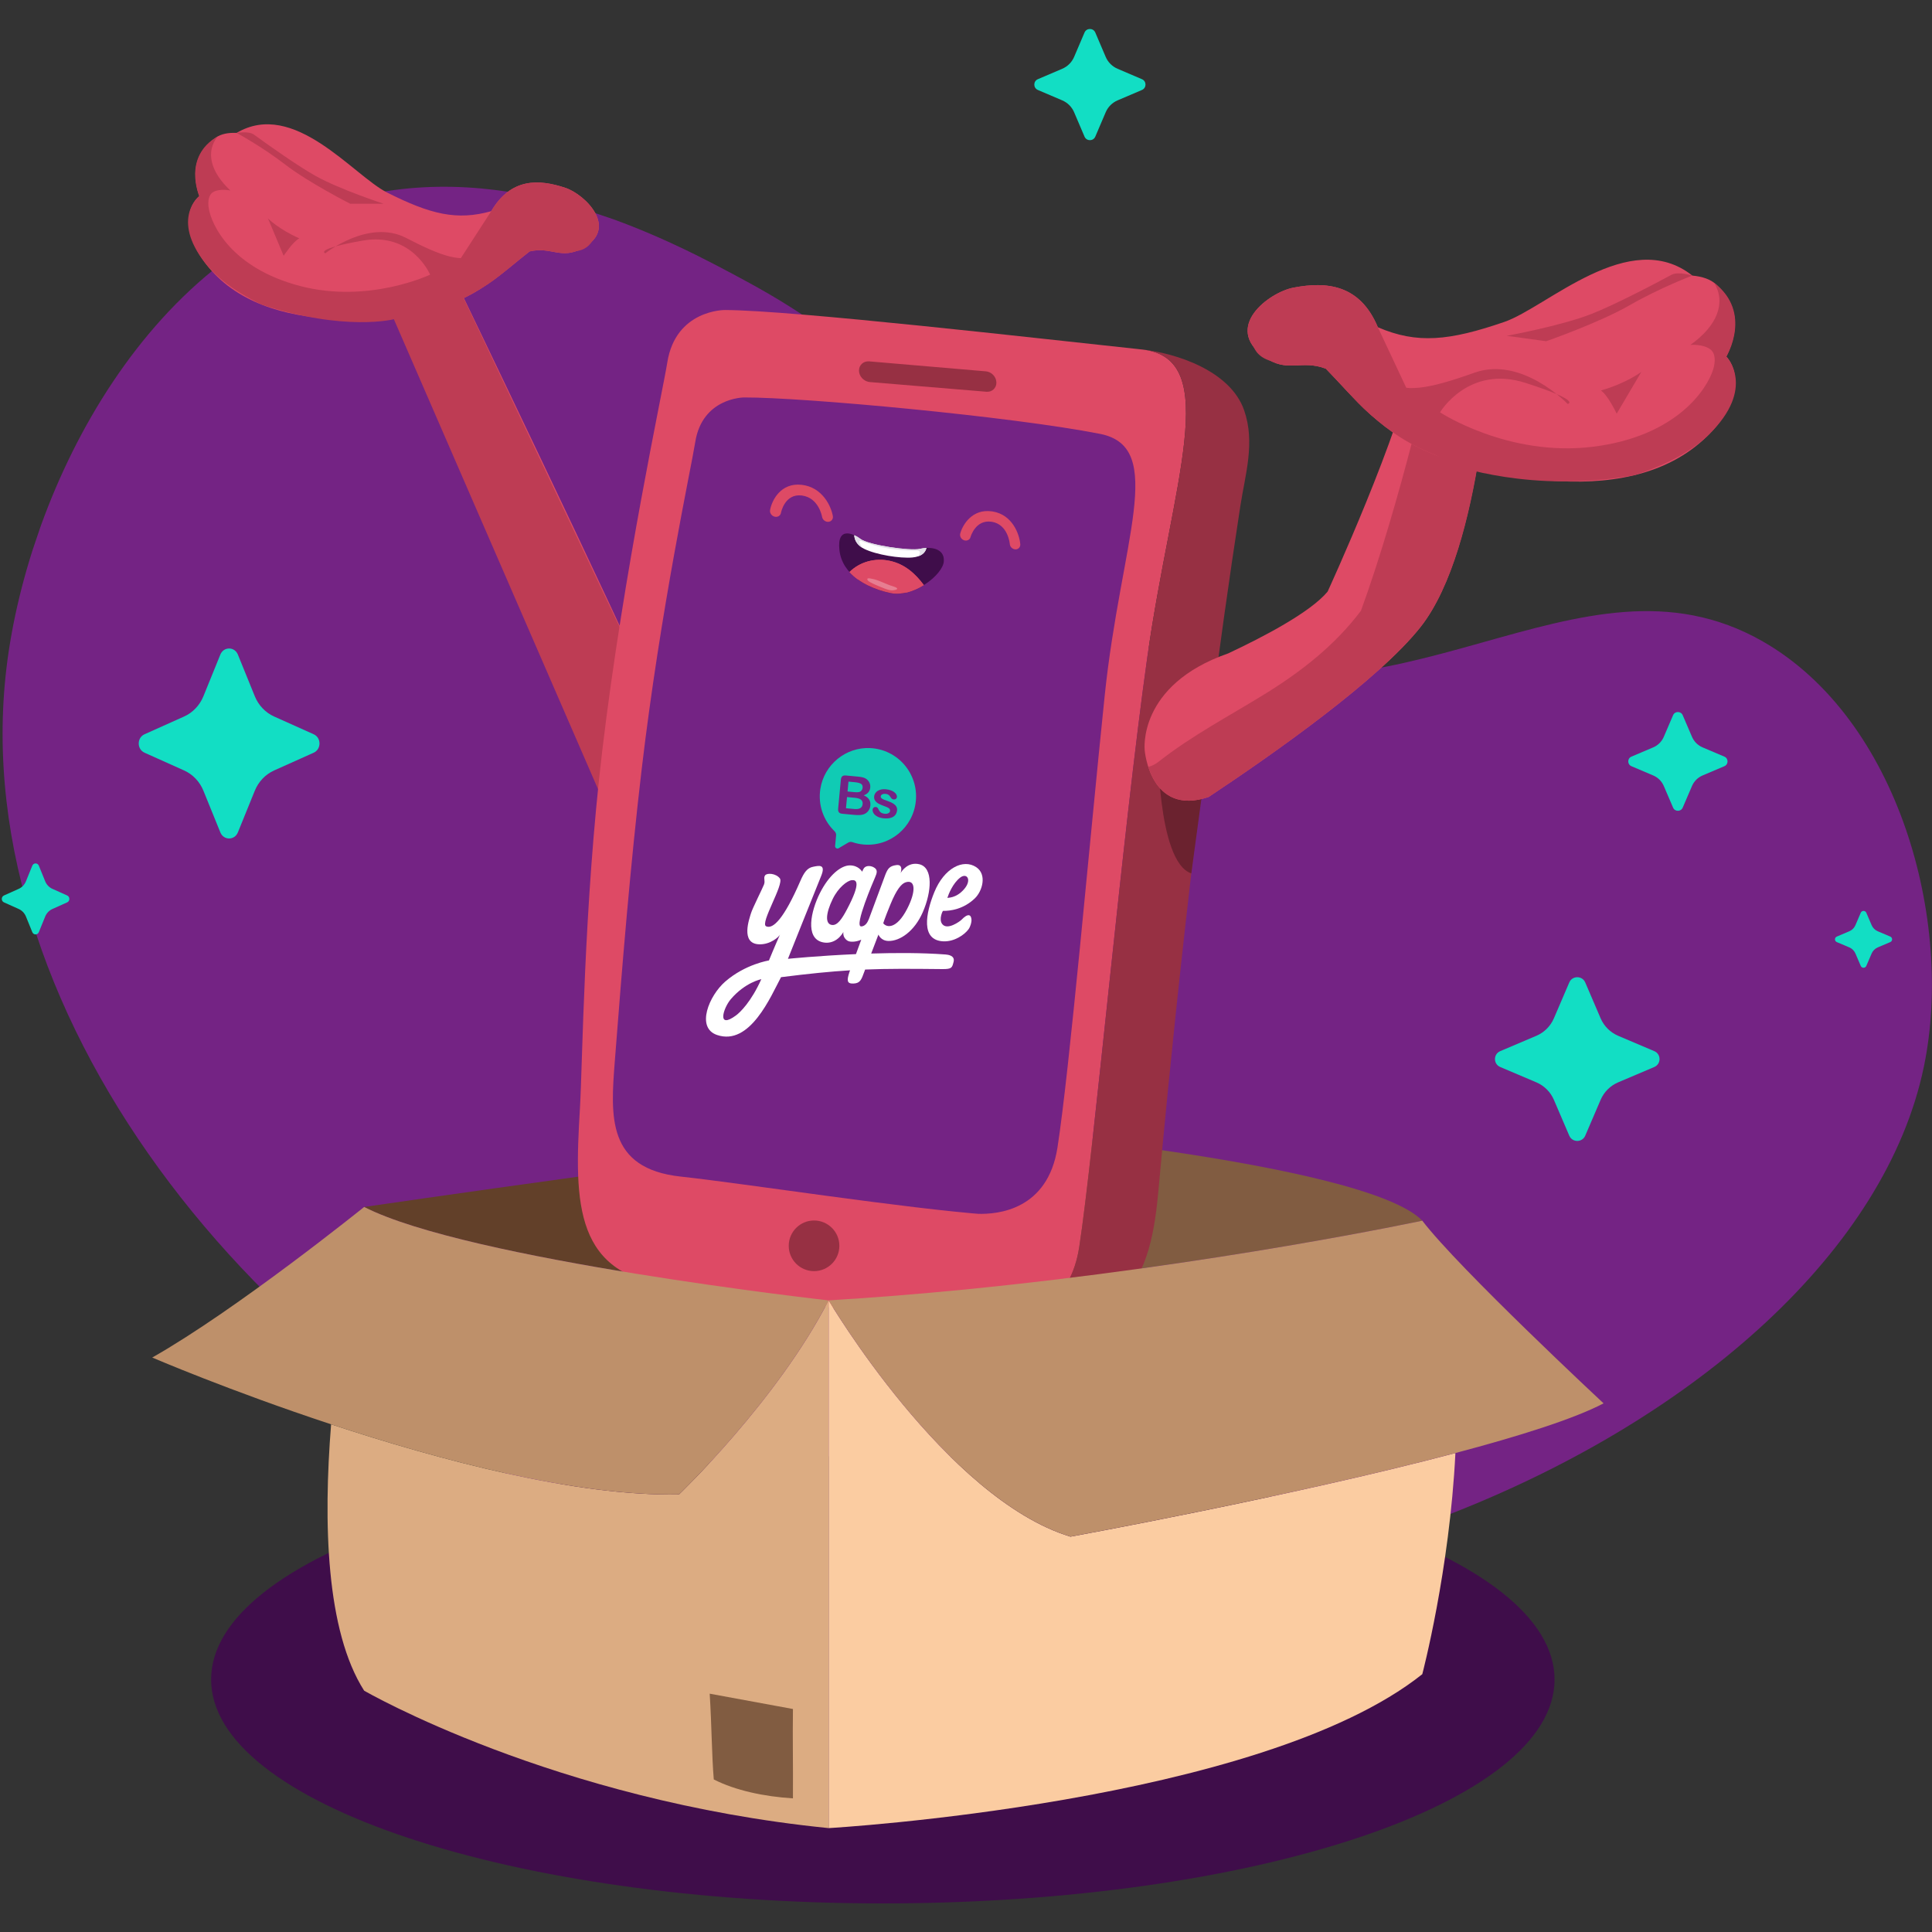 <svg width="600" height="600" viewBox="0 0 600 600" fill="none" xmlns="http://www.w3.org/2000/svg">
<rect x="0" y="0" width="600" height="600" fill="#333333" stroke="none"/>
<g clip-path="url(#clip0_568_10363)">
<g clip-path="url(#clip1_568_10363)">
<path d="M198.632 476.937C85.017 434.514 -11.198 317.386 2.025 207.315C8.731 151.498 46.217 75.578 113.29 60.646C162.226 49.753 209.352 75.23 231.977 87.47C310.12 129.73 300.398 178.389 358.702 201.877C434.311 232.329 490.08 166.364 547.485 199.223C589.634 223.355 606.867 286.008 597.482 331.241C573.947 444.731 364.165 538.752 198.632 476.937Z" fill="#742384"/>
</g>
<path d="M274.172 591.119C389.384 591.119 482.782 559.987 482.782 521.583C482.782 483.179 389.384 452.046 274.172 452.046C158.961 452.046 65.563 483.179 65.563 521.583C65.563 559.987 158.961 591.119 274.172 591.119Z" fill="#3F0D4A"/>
<path d="M298.724 400.554C294.919 376.025 299.904 350.087 299.904 350.087C228.293 357.976 113.089 374.832 113.089 374.832C145.394 391.359 257.338 403.852 257.338 403.852C271.353 403.015 285.229 401.886 298.724 400.567V400.554Z" fill="#624029"/>
<path d="M298.724 400.554C376.74 392.944 441.629 379.107 441.705 379.094C423.847 360.665 299.904 350.087 299.904 350.087C299.904 350.087 294.919 376.025 298.724 400.554Z" fill="#815C41"/>
<g clip-path="url(#clip2_568_10363)">
<path d="M132.464 96.627C132.464 96.627 89.082 106.88 67.503 85.937C57.605 76.335 56.427 65.584 61.889 60.911C59.084 52.295 61.374 46.714 67.027 42.731C68.659 41.584 70.866 41.16 73.483 41.274C91.346 30.715 109.698 54.494 120.233 59.799C133.686 66.575 141.891 68.573 152.557 65.584C158.686 55.157 167.393 55.589 175.655 58.364C181.718 60.401 192.475 70.951 180.745 77.194C174.198 80.68 171.166 76.496 164.474 78.08C156.095 84.576 147.902 93.127 132.469 96.627H132.464Z" fill="#DE4A65"/>
<path d="M142.105 88.485C142.105 88.485 192.846 193.781 202.657 216.822L193.003 262.393C163.693 191.386 170.996 136.107 121.838 93.525L142.105 88.485Z" fill="#DE4A65"/>
<path d="M61.889 60.911C61.889 60.911 52.959 67.84 63.664 81.605C66.879 85.741 72.236 90.248 81.331 94.628C107.19 103.062 122.318 99.135 122.318 99.135L190.233 255.456L199.324 209.278L143.675 91.95C154.838 88.821 164.457 76.173 164.457 76.173C164.457 76.173 175.236 79.489 180.532 77.626C185.832 75.759 184.767 69.541 184.767 69.541C184.767 69.541 182.486 71.199 177.722 72.43C172.954 73.66 163.423 72.43 163.423 72.43C163.423 72.43 154.097 76.588 148.709 79.074C143.322 81.561 137.725 79.903 126.118 73.891C114.51 67.879 101.039 78.66 101.039 78.66C101.039 78.66 97.31 77.416 112.647 74.72C127.985 72.024 133.581 85.292 133.581 85.292C133.581 85.292 114.514 94.41 93.17 88.817C71.821 83.219 65.649 69.825 64.82 64.642C64.51 62.7 64.711 60.462 66.281 59.607C68.41 58.446 71.559 59.179 71.559 59.179C65.169 53.193 63.882 46.989 67.616 42.364C56.562 48.687 61.889 60.911 61.889 60.911Z" fill="#BE3C54"/>
<path d="M73.483 41.274C73.483 41.274 81.335 45.519 88.59 51.117C95.844 56.714 108.765 63.276 108.765 63.276H119.129C119.129 63.276 105.589 58.848 98.13 54.703C92.638 51.653 83.32 45.061 78.853 41.793C77.252 40.624 73.483 41.274 73.483 41.274Z" fill="#BE3C54"/>
<path d="M83.22 67.84C83.22 67.84 86.579 71.217 92.96 74.031C90.932 75.056 88.092 79.445 88.092 79.445L83.224 67.835L83.22 67.84Z" fill="#BE3C54"/>
<path d="M152.557 65.584C158.686 55.157 167.393 55.589 175.655 58.364C181.718 60.401 192.475 70.951 180.745 77.194C174.198 80.68 171.166 76.496 164.474 78.08C156.095 84.576 147.902 93.127 132.469 96.627" fill="#BE3C54"/>
<path d="M335.167 387.265C339.625 358.373 348.633 258.453 356.289 204.217C363.905 150.269 379.845 111.269 354.714 108.542H354.705C322.617 105.13 246.309 96.347 225.1 96.278C225.1 96.278 209.815 96.138 207.224 112.621C205.832 121.478 193.697 177.141 187.04 233.108C181.269 281.624 180.933 330.407 180.104 344.207C178.311 374.006 178.254 396.505 209.767 399.538C233.039 401.776 280.177 410.41 310.272 412.212C308.95 412.134 307.602 412.042 306.224 411.942C313.762 412.107 331.642 410.057 335.167 387.265Z" fill="#DE4A65"/>
<path d="M328.41 356.357C332.214 331.886 338.255 262.502 343.071 216.075C348.057 168.013 362.505 138.851 341.627 134.741C314.098 129.323 249.166 123.354 231.098 123.433C231.098 123.433 218.094 123.411 215.909 137.329C214.653 145.321 205.165 188.934 199.271 238.972C195.764 268.745 193.243 299.657 190.927 329.669C189.618 346.632 188.418 362.919 211.42 365.402C231.321 367.553 281.32 375.358 307.07 377.23C305.94 377.147 304.78 377.055 303.602 376.955C310.063 377.182 325.404 375.655 328.414 356.357H328.41Z" fill="#742384"/>
<path d="M385.219 157.036C386.702 147.394 389.878 137.481 386.384 127.425C382.109 115.086 365.114 109.65 354.714 108.542C379.845 111.269 363.901 150.265 356.289 204.217C348.633 258.453 339.63 358.373 335.167 387.269C332.663 403.495 321.116 411.645 306.59 411.963C320.353 411.662 336.192 414.996 347.451 404.245C356.812 395.306 358.714 381.453 359.853 368.753C361.99 344.892 370.92 249.788 385.219 157.036Z" fill="#973043"/>
<path d="M269.747 118.594C268.116 118.271 266.811 116.81 266.768 115.16C266.72 113.385 268.146 112.071 269.952 112.228L306.167 115.322C307.934 115.461 309.391 117.015 309.439 118.76C309.487 120.509 308.1 121.805 306.342 121.661L270.131 118.651C270 118.638 269.874 118.62 269.747 118.594Z" fill="#973043"/>
<path d="M240.765 160.496C241.615 160.614 242.383 160.103 242.531 159.292C242.575 159.047 243.744 153.279 248.935 153.877C248.996 153.877 249.053 153.895 249.11 153.899C254.231 154.606 255.26 160.273 255.304 160.522C255.461 161.434 256.333 162.123 257.263 162.058C258.183 161.992 258.802 161.198 258.65 160.286C258.131 157.25 255.448 151.329 249.005 150.57C242.488 149.811 239.705 155.361 239.151 158.402C238.989 159.292 239.618 160.212 240.551 160.452C240.621 160.478 240.699 160.491 240.769 160.5L240.765 160.496Z" fill="#DE4A65"/>
<path d="M315.166 170.596C315.236 170.609 315.306 170.609 315.376 170.609C316.27 170.622 316.933 169.894 316.855 168.995C316.593 165.928 314.455 159.85 308.252 158.838C308.161 158.82 308.082 158.816 307.999 158.803C301.962 157.961 298.961 162.913 298.211 165.688C297.979 166.534 298.507 167.477 299.388 167.782C300.283 168.096 301.164 167.655 301.395 166.809C301.465 166.582 302.974 161.351 307.864 162.027C307.916 162.036 307.969 162.045 308.03 162.049C313.02 162.865 313.583 168.716 313.605 168.964C313.675 169.793 314.346 170.483 315.158 170.587L315.166 170.596Z" fill="#DE4A65"/>
<path fill-rule="evenodd" clip-rule="evenodd" d="M267.13 167.298C265.529 166.041 259.832 163.009 260.691 170.819C261.551 178.633 269.529 182.716 276.605 184.195C283.654 185.661 292.819 178.519 293.111 174.331C293.412 170.147 288.788 169.706 285.687 170.452C282.777 171.159 269.677 169.313 267.134 167.302L267.13 167.298Z" fill="#3F0D4A"/>
<path fill-rule="evenodd" clip-rule="evenodd" d="M267.13 167.298C266.729 166.983 266.061 166.552 265.302 166.211C265.341 167.298 265.826 169.174 268.36 170.439C272.116 172.306 279.58 173.467 283.34 173.131C286.171 172.869 287.392 171.599 287.711 170.164C287.004 170.199 286.315 170.304 285.682 170.452C282.773 171.159 269.673 169.313 267.13 167.302V167.298Z" fill="white"/>
<path fill-rule="evenodd" clip-rule="evenodd" d="M267.13 167.298C266.729 166.983 266.061 166.552 265.302 166.211C265.341 167.228 265.76 168.934 267.893 170.182C267.557 169.723 266.938 168.838 266.881 168.397C266.807 167.786 267.344 167.843 267.972 168.175C268.591 168.506 273.032 169.985 276.975 170.491C280.91 171.006 283.689 171.032 284.374 170.984C284.997 170.945 286.454 170.897 285.137 172.777C286.721 172.25 287.475 171.255 287.719 170.164C287.013 170.199 286.324 170.304 285.691 170.452C282.781 171.159 269.682 169.313 267.139 167.302L267.13 167.298Z" fill="#E2DFE8"/>
<path fill-rule="evenodd" clip-rule="evenodd" d="M263.815 177.642C266.973 181.15 271.981 183.231 276.605 184.195C279.955 184.889 283.78 183.646 286.904 181.695C284.251 178.135 280.984 175.181 276.347 174.178C271.736 173.179 267.051 174.457 263.815 177.647V177.642Z" fill="#DE4A65"/>
<path fill-rule="evenodd" clip-rule="evenodd" d="M263.815 177.642C264.608 178.523 265.511 179.313 266.506 180.02C266.196 179.44 265.826 178.528 266.1 177.791C266.537 176.613 269.847 174.213 274.245 175.077C278.629 175.954 283.636 179.078 283.414 180.757C283.261 181.879 282.341 183.187 281.137 184.108C283.139 183.676 285.137 182.799 286.904 181.695C284.251 178.135 280.984 175.181 276.347 174.178C271.736 173.179 267.051 174.457 263.815 177.647V177.642Z" fill="#DE4A65"/>
<path fill-rule="evenodd" clip-rule="evenodd" d="M274.349 182.62C274.349 182.62 269.826 180.919 269.472 180.212C269.11 179.505 269.546 179.44 271.344 179.867C273.137 180.291 275.309 181.477 276.997 181.97C278.672 182.463 279.095 182.9 278.153 183.166C277.211 183.432 276.395 183.471 274.349 182.625V182.62Z" fill="#E77E91"/>
<path d="M369.975 271.245C372.017 255.819 374.242 239.64 376.639 223.022L359.561 229.503C359.561 229.503 359.158 267.636 369.979 271.241L369.975 271.245Z" fill="#6B222F"/>
<path d="M381.415 202.926C392.15 197.886 406.921 190.203 412.304 183.724C412.304 183.724 435.284 133.847 439.502 110.414L463.08 105.03C463.08 105.03 460.794 169.846 441.164 194.71C428.296 211.01 396.041 233.767 375.347 247.515C357.148 253.662 355.495 233.012 355.495 233.012C355.495 233.012 353.126 212.786 381.411 202.926H381.415Z" fill="#DE4A65"/>
<path d="M462.866 107.106L445.308 109.593C445.308 109.593 435.018 155.806 422.655 189.671C414.59 200.395 404.05 208.611 392.709 215.596C381.607 222.437 370.03 228.506 359.752 236.603C358.801 237.349 357.733 237.864 356.616 238.174C358.461 243.833 363.246 251.603 375.352 247.511C396.046 233.767 428.3 211.006 441.168 194.706C460.794 169.841 462.866 107.098 462.866 107.098V107.106Z" fill="#BE3C54"/>
<path d="M446.7 141.665C446.7 141.665 496.464 160.832 525.433 139.493C538.716 129.711 541.852 117.154 536.133 110.732C540.853 100.972 539.039 93.987 532.98 88.354C531.235 86.731 528.683 85.872 525.564 85.584C506.095 70.178 480.502 95.401 467.154 99.986C450.115 105.841 440.065 106.884 427.903 101.622C422.324 88.267 411.929 87.377 401.69 89.332C394.174 90.767 379.718 101.531 392.613 110.832C399.81 116.024 404.081 111.552 411.758 114.51C420.644 123.568 428.972 135.025 446.704 141.67L446.7 141.665Z" fill="#DE4A65"/>
<path d="M536.129 110.732C536.129 110.732 545.595 120.387 530.681 134.977C526.201 139.362 519.125 143.838 507.635 147.56C475.621 153.38 450.957 144.292 450.957 144.292L434.167 134.305C421.443 128.79 412.081 112.246 412.081 112.246C412.081 112.246 398.772 114.436 392.792 111.369C386.811 108.302 389.08 101.103 389.08 101.103C389.08 101.103 391.514 103.437 396.966 105.667C402.419 107.896 413.918 107.979 413.918 107.979C413.918 107.979 424.3 114.414 430.285 118.236C436.27 122.054 443.171 120.994 457.902 115.745C472.629 110.496 486.858 125.448 486.858 125.448C486.858 125.448 491.482 124.576 473.737 118.904C455.991 113.232 447.215 128.053 447.215 128.053C447.215 128.053 468.341 141.945 494.549 138.76C520.757 135.575 530.236 120.693 532.055 114.685C532.735 112.434 532.858 109.75 531.139 108.481C528.805 106.762 524.953 107.119 524.953 107.119C533.494 101.059 536.024 93.913 532.347 87.826C544.426 97.106 536.138 110.736 536.138 110.736L536.129 110.732Z" fill="#BE3C54"/>
<path d="M525.56 85.584C525.56 85.584 515.566 89.349 506.061 94.812C496.56 100.274 480.18 105.968 480.18 105.968L467.896 104.292C467.896 104.292 484.66 101.234 494.174 97.525C501.175 94.794 513.284 88.485 519.108 85.335C521.197 84.205 525.56 85.588 525.56 85.588V85.584Z" fill="#BE3C54"/>
<path d="M509.725 115.501C509.725 115.501 505.201 118.961 497.179 121.269C499.421 122.809 502.078 128.476 502.078 128.476L509.725 115.505V115.501Z" fill="#BE3C54"/>
<path d="M427.899 101.622C422.319 88.267 411.924 87.377 401.686 89.332C394.17 90.767 379.714 101.531 392.609 110.832C399.806 116.024 404.077 111.552 411.754 114.51C420.64 123.568 428.967 135.025 446.7 141.67" fill="#BE3C54"/>
<ellipse cx="252.81" cy="386.899" rx="7.861" ry="7.863" fill="#973043"/>
</g>
<path d="M257.338 403.852V567.735C257.338 567.735 391.338 560.049 441.704 519.931C441.704 519.931 450.177 487.842 451.99 451.263C401.206 464.708 332.436 477.226 332.436 477.226C293.676 465.405 257.338 403.852 257.338 403.852Z" fill="#FBCCA1"/>
<path d="M257.338 403.852C241.382 434.939 210.879 464.099 210.879 464.099C179.03 464.784 136.528 453.457 102.828 442.334C100.368 473.003 101.256 506.512 113.089 525.055C113.089 525.055 171.978 559.199 257.338 567.735V403.852Z" fill="#DCAC82"/>
<path d="M441.704 379.094C441.628 379.107 376.752 392.944 298.724 400.555C285.229 401.874 271.353 403.002 257.338 403.84C257.338 403.84 293.663 465.392 332.436 477.213C332.436 477.213 401.206 464.682 451.99 451.25C471.764 446.025 488.811 440.647 498.006 435.827C498.006 435.827 453.069 393.972 441.704 379.094Z" fill="#BE906A"/>
<path d="M210.878 464.098C210.878 464.098 241.382 434.952 257.337 403.852C257.337 403.852 145.393 391.359 113.089 374.832C113.089 374.832 73.554 406.706 47.274 421.596C47.274 421.596 71.17 431.882 102.828 442.333C136.528 453.457 179.03 464.783 210.878 464.098Z" fill="#BE906A"/>
<path d="M221.671 552.623C221.037 545.013 221.037 536.135 220.403 525.988L246.256 530.744C246.13 540.771 246.321 546.755 246.256 558.496C237.349 557.946 228.387 556.048 221.671 552.623Z" fill="#815C41"/>
<g clip-path="url(#clip3_568_10363)">
<path fill-rule="evenodd" clip-rule="evenodd" d="M343.384 17.668C344.092 19.331 345.419 20.655 347.08 21.364C349.198 22.268 352.226 23.561 354.641 24.592C356.117 25.222 356.115 27.311 354.641 27.941L347.08 31.168C345.416 31.877 344.092 33.201 343.384 34.864C342.48 36.983 341.186 40.011 340.156 42.426C339.526 43.901 337.437 43.901 336.807 42.426C335.776 40.011 334.483 36.983 333.579 34.864C332.87 33.201 331.544 31.877 329.883 31.168C327.764 30.265 324.737 28.971 322.322 27.941C320.846 27.311 320.846 25.222 322.322 24.592C324.737 23.561 327.764 22.268 329.883 21.364C331.546 20.655 332.87 19.329 333.579 17.668C334.483 15.549 335.776 12.522 336.807 10.107C337.437 8.631 339.526 8.631 340.156 10.107C341.186 12.522 342.48 15.549 343.384 17.668Z" fill="#12DEC4"/>
</g>
<g clip-path="url(#clip4_568_10363)">
<path fill-rule="evenodd" clip-rule="evenodd" d="M79.122 216.205C80.274 219.047 82.43 221.309 85.13 222.52C88.574 224.064 93.496 226.274 97.422 228.034C99.821 229.111 99.817 232.679 97.422 233.756L85.13 239.271C82.426 240.482 80.274 242.744 79.122 245.585C77.653 249.205 75.55 254.378 73.875 258.504C72.85 261.026 69.455 261.026 68.43 258.504C66.755 254.378 64.653 249.205 63.183 245.585C62.031 242.744 59.875 240.482 57.175 239.271C53.731 237.727 48.809 235.517 44.883 233.756C42.484 232.679 42.484 229.111 44.883 228.034C48.809 226.274 53.731 224.064 57.175 222.52C59.879 221.309 62.031 219.043 63.183 216.205C64.653 212.585 66.755 207.413 68.43 203.287C69.455 200.765 72.85 200.765 73.875 203.287C75.55 207.413 77.653 212.585 79.122 216.205Z" fill="#12DEC4"/>
<path fill-rule="evenodd" clip-rule="evenodd" d="M14.025 273.678C14.455 274.74 15.261 275.585 16.27 276.038C17.557 276.615 19.397 277.441 20.864 278.099C21.761 278.501 21.759 279.835 20.864 280.237L16.27 282.298C15.26 282.751 14.455 283.596 14.025 284.658C13.476 286.011 12.69 287.944 12.064 289.486C11.681 290.429 10.412 290.429 10.029 289.486C9.403 287.944 8.617 286.011 8.068 284.658C7.637 283.596 6.831 282.751 5.822 282.298C4.535 281.721 2.696 280.895 1.228 280.237C0.332 279.835 0.332 278.501 1.228 278.099C2.696 277.441 4.535 276.615 5.822 276.038C6.833 275.585 7.637 274.738 8.068 273.678C8.617 272.325 9.403 270.392 10.029 268.85C10.412 267.907 11.681 267.907 12.064 268.85C12.69 270.392 13.476 272.325 14.025 273.678Z" fill="#12DEC4"/>
</g>
<g clip-path="url(#clip5_568_10363)">
<path fill-rule="evenodd" clip-rule="evenodd" d="M497.087 316.245C498.136 318.694 500.099 320.643 502.556 321.687C505.692 323.017 510.173 324.922 513.747 326.439C515.931 327.367 515.928 330.441 513.747 331.37L502.556 336.121C500.095 337.165 498.136 339.114 497.087 341.563C495.749 344.682 493.835 349.14 492.31 352.695C491.377 354.868 488.286 354.868 487.353 352.695C485.828 349.14 483.914 344.682 482.576 341.563C481.527 339.114 479.564 337.165 477.107 336.121C473.971 334.791 469.49 332.886 465.916 331.37C463.732 330.441 463.732 327.367 465.916 326.439C469.49 324.922 473.971 323.017 477.107 321.687C479.568 320.643 481.527 318.69 482.576 316.245C483.914 313.126 485.828 308.668 487.353 305.113C488.286 302.94 491.377 302.94 492.31 305.113C493.835 308.668 495.749 313.126 497.087 316.245Z" fill="#12DEC4"/>
<path fill-rule="evenodd" clip-rule="evenodd" d="M525.463 228.828C526.096 230.305 527.28 231.481 528.763 232.11C530.655 232.913 533.358 234.062 535.515 234.977C536.832 235.537 536.83 237.392 535.515 237.952L528.763 240.819C527.278 241.449 526.096 242.625 525.463 244.102C524.656 245.984 523.501 248.673 522.581 250.818C522.019 252.129 520.154 252.129 519.591 250.818C518.671 248.673 517.516 245.984 516.709 244.102C516.076 242.625 514.892 241.449 513.409 240.819C511.517 240.016 508.814 238.867 506.658 237.952C505.34 237.392 505.34 235.537 506.658 234.977C508.814 234.062 511.517 232.913 513.409 232.11C514.894 231.481 516.076 230.303 516.709 228.828C517.516 226.946 518.671 224.256 519.591 222.111C520.154 220.8 522.019 220.8 522.581 222.111C523.501 224.256 524.656 226.946 525.463 228.828Z" fill="#12DEC4"/>
<path fill-rule="evenodd" clip-rule="evenodd" d="M581.257 287.324C581.621 288.174 582.303 288.851 583.156 289.213C584.244 289.675 585.799 290.336 587.04 290.863C587.798 291.185 587.797 292.252 587.04 292.574L583.156 294.223C582.301 294.586 581.621 295.262 581.257 296.112C580.793 297.195 580.128 298.742 579.599 299.976C579.275 300.731 578.202 300.731 577.878 299.976C577.349 298.742 576.685 297.195 576.22 296.112C575.856 295.262 575.175 294.586 574.322 294.223C573.233 293.762 571.678 293.101 570.437 292.574C569.679 292.252 569.679 291.185 570.437 290.863C571.678 290.336 573.233 289.675 574.322 289.213C575.176 288.851 575.856 288.173 576.22 287.324C576.685 286.242 577.349 284.694 577.878 283.46C578.202 282.706 579.275 282.706 579.599 283.46C580.128 284.694 580.793 286.242 581.257 287.324Z" fill="#12DEC4"/>
</g>
<path d="M293.614 296.423C286.414 295.879 278.183 295.89 270.554 296.13C271.685 293.166 272.807 290.241 272.807 290.241C272.807 290.241 273.495 292.185 275.947 292.226C279.428 292.282 283.953 289.3 286.573 283.301C289.356 276.929 289.865 269.443 285.508 268.4C281.987 267.558 279.986 270.564 279.68 271.172C279.68 271.172 280.71 268.367 278.395 268.656C276.177 268.932 275.688 269.867 274.987 271.553C274.864 271.85 272.391 278.511 269.797 285.531C269.764 285.575 269.735 285.627 269.712 285.686C269.086 287.27 268.097 287.727 267.417 287.706C265.213 287.642 271.286 273.58 271.747 272.513C272.355 271.107 272.739 270.033 271.2 269.277C270.162 268.767 268.672 268.776 268.131 269.896C267.902 270.365 267.737 270.711 267.737 270.711C267.737 270.711 266.68 268.761 263.937 268.754C261.193 268.748 257.445 271.748 254.623 277.366C251.8 282.984 250.025 291.257 255.339 292.598C258.036 293.278 260.48 291.923 261.926 289.448C261.926 289.448 261.554 291.161 263.276 292.18C263.952 292.582 265.725 292.617 267.472 291.832C266.881 293.435 266.323 294.954 265.826 296.308C254.033 296.828 244.7 297.771 244.7 297.771C244.703 297.763 253.121 276.706 255.007 272.075C256.585 268.198 254.236 268.853 252.515 269.184C250.679 269.536 249.691 270.967 248.539 273.627C243.503 285.242 240.075 288.683 237.92 287.669C235.944 286.738 243.577 274.619 242.192 272.793C240.99 271.211 238.225 271.029 237.619 271.838C237.012 272.647 237.72 273.506 237.27 274.689C236.82 275.873 233.623 282.208 233.213 283.656C232.803 285.103 229.798 293.057 235.748 293.262C239.265 293.383 241.91 290.952 242.234 290.238C240.843 293.307 238.8 298.28 238.8 298.28C238.8 298.28 231.472 299.403 225.201 304.862C220.223 309.194 216.053 319.145 222.666 321.416C232.945 324.945 239.436 309.294 242.557 303.472C251.265 302.369 257.887 301.715 263.99 301.339C263.868 301.683 263.785 301.917 263.755 302.014C262.97 304.486 262.997 305.509 264.983 305.45C267.124 305.386 267.492 304.321 268.433 301.747C268.496 301.571 268.578 301.352 268.672 301.1C275.891 300.805 282.945 300.859 292.651 300.959C295.667 300.99 295.682 300.484 296.143 298.718C296.665 296.714 294.325 296.478 293.614 296.423ZM276.564 280.785C278.448 276.199 279.949 274.433 281.242 274.016C284.328 273.02 284.538 276.81 281.716 282.266C278.448 288.581 275.369 288.14 274.306 286.734C274.304 286.733 274.574 285.627 276.564 280.785ZM263.053 282.387C261.49 285.35 260.095 287.407 258.455 287.265C256.105 287.061 256.499 283.521 258.591 279.217C260.35 275.599 263.136 273.478 264.546 273.34C265.954 273.203 267.509 273.937 263.053 282.387ZM228.599 315.328C222.536 319.812 224.592 313.083 226.95 310.315C231.427 305.059 236.435 304.094 236.435 304.094C233.273 311.134 229.842 314.408 228.599 315.328Z" fill="white"/>
<path d="M302.758 278.979C305.102 276.722 306.558 271.581 303.196 269.321C299.129 266.589 293.197 269.617 290.165 277.062C287.47 283.682 285.913 291.989 292.911 292.336C296.358 292.507 299.553 290.305 300.799 288.564C301.403 287.719 301.743 286.331 301.711 285.697C301.622 283.919 300.578 283.563 298.547 285.696C298.051 286.162 294.174 289.019 292.603 286.957C291.468 285.467 292.784 282.876 292.835 282.879C295.139 282.927 299.232 282.375 302.758 278.979ZM298.19 272.547C300.284 270.923 301.922 273.256 299.404 276.154C296.863 279.078 294.241 278.751 294.21 278.848C294.595 277.646 295.906 274.32 298.19 272.547Z" fill="white"/>
<path d="M267.388 248.352C266.995 248.041 266.379 247.848 265.545 247.769L263.051 247.535L262.724 251.005L265.3 251.247C266.919 251.4 267.785 250.89 267.895 249.718C267.952 249.116 267.784 248.662 267.388 248.352Z" fill="#10CBB4"/>
<path d="M270.241 232.327C262.672 231.965 255.945 237.463 254.772 244.981C253.978 250.071 255.802 254.885 259.18 258.146C259.528 258.481 259.704 258.956 259.659 259.438L259.348 262.735C259.324 262.988 259.444 263.235 259.656 263.373L259.743 263.43C259.947 263.564 260.207 263.568 260.416 263.445L263.426 261.671C263.82 261.439 264.294 261.39 264.727 261.536C265.807 261.905 266.946 262.154 268.131 262.265C276.353 263.04 283.647 256.976 284.424 248.722C285.223 240.236 278.82 232.735 270.241 232.327ZM269.632 251.871C269.243 252.371 268.748 252.721 268.148 252.922C267.773 253.04 267.348 253.106 266.875 253.124C266.401 253.142 265.851 253.122 265.227 253.063L261.61 252.723C261.088 252.674 260.727 252.522 260.524 252.265C260.323 252.008 260.246 251.624 260.294 251.11L261.135 242.176C261.184 241.652 261.334 241.285 261.585 241.077C261.835 240.869 262.217 240.789 262.727 240.837L266.561 241.198C267.126 241.251 267.613 241.332 268.021 241.441C268.43 241.55 268.788 241.721 269.097 241.951C269.36 242.145 269.588 242.38 269.78 242.658C269.971 242.935 270.109 243.235 270.192 243.555C270.275 243.877 270.301 244.21 270.268 244.556C270.156 245.746 269.483 246.559 268.246 247C269.754 247.643 270.441 248.684 270.306 250.121C270.247 250.788 270.022 251.37 269.632 251.871ZM278.009 253.133C277.672 253.54 277.204 253.83 276.603 253.999C276.004 254.168 275.289 254.215 274.459 254.137C273.668 254.062 273.001 253.878 272.459 253.581C271.918 253.285 271.527 252.941 271.294 252.552C271.059 252.163 270.959 251.784 270.994 251.416C271.017 251.172 271.122 250.972 271.311 250.815C271.5 250.658 271.725 250.593 271.989 250.618C272.219 250.639 272.393 250.713 272.506 250.837C272.62 250.962 272.723 251.133 272.816 251.35C273.006 251.766 273.248 252.086 273.543 252.31C273.839 252.534 274.261 252.672 274.804 252.723C275.246 252.765 275.616 252.7 275.918 252.53C276.219 252.36 276.38 252.147 276.404 251.892C276.441 251.502 276.32 251.204 276.044 250.999C275.768 250.793 275.301 250.578 274.643 250.353C273.903 250.093 273.303 249.836 272.847 249.583C272.39 249.329 272.035 249.019 271.782 248.651C271.529 248.284 271.425 247.852 271.472 247.355C271.514 246.911 271.685 246.505 271.986 246.136C272.287 245.766 272.706 245.489 273.242 245.302C273.779 245.115 274.41 245.056 275.136 245.124C275.706 245.178 276.214 245.287 276.657 245.448C277.101 245.61 277.465 245.805 277.75 246.035C278.036 246.264 278.246 246.506 278.382 246.764C278.518 247.022 278.575 247.267 278.554 247.499C278.53 247.752 278.425 247.953 278.241 248.1C278.057 248.246 277.807 248.305 277.494 248.276C277.267 248.254 277.081 248.172 276.935 248.026C276.788 247.881 276.624 247.669 276.445 247.391C276.298 247.159 276.119 246.967 275.904 246.818C275.689 246.666 275.389 246.573 275.001 246.536C274.603 246.499 274.263 246.553 273.984 246.698C273.704 246.842 273.552 247.042 273.528 247.297C273.506 247.529 273.585 247.729 273.765 247.897C273.945 248.063 274.194 248.21 274.514 248.339C274.833 248.467 275.273 248.628 275.836 248.823C276.503 249.055 277.043 249.308 277.456 249.58C277.866 249.853 278.17 250.158 278.363 250.497C278.557 250.833 278.635 251.206 278.597 251.611C278.544 252.217 278.347 252.727 278.009 253.133Z" fill="#10CBB4"/>
<path d="M266.81 245.975C267.146 245.893 267.415 245.7 267.617 245.397C267.773 245.182 267.864 244.935 267.891 244.655C267.947 244.055 267.771 243.636 267.365 243.399C266.959 243.162 266.319 243.002 265.448 242.92L263.502 242.737L263.213 245.809L265.409 246.016C266.006 246.07 266.473 246.057 266.81 245.975Z" fill="#10CBB4"/>
</g>
<defs>
<clipPath id="clip0_568_10363">
<rect width="600" height="600" fill="white"/>
</clipPath>
<clipPath id="clip1_568_10363">
<rect width="608.635" height="384.791" fill="white" transform="matrix(0.947 0.321 0.321 -0.947 -63.576 388.24)"/>
</clipPath>
<clipPath id="clip2_568_10363">
<rect width="480.692" height="552.52" fill="white" transform="translate(58.399 38.599)"/>
</clipPath>
<clipPath id="clip3_568_10363">
<rect width="34.532" height="34.532" fill="white" transform="translate(321.215 9)"/>
</clipPath>
<clipPath id="clip4_568_10363">
<rect width="98.664" height="88.798" fill="white" transform="translate(0.556 201.395)"/>
</clipPath>
<clipPath id="clip5_568_10363">
<rect width="123.33" height="133.197" fill="white" transform="translate(464.278 221.128)"/>
</clipPath>
</defs>
</svg>
